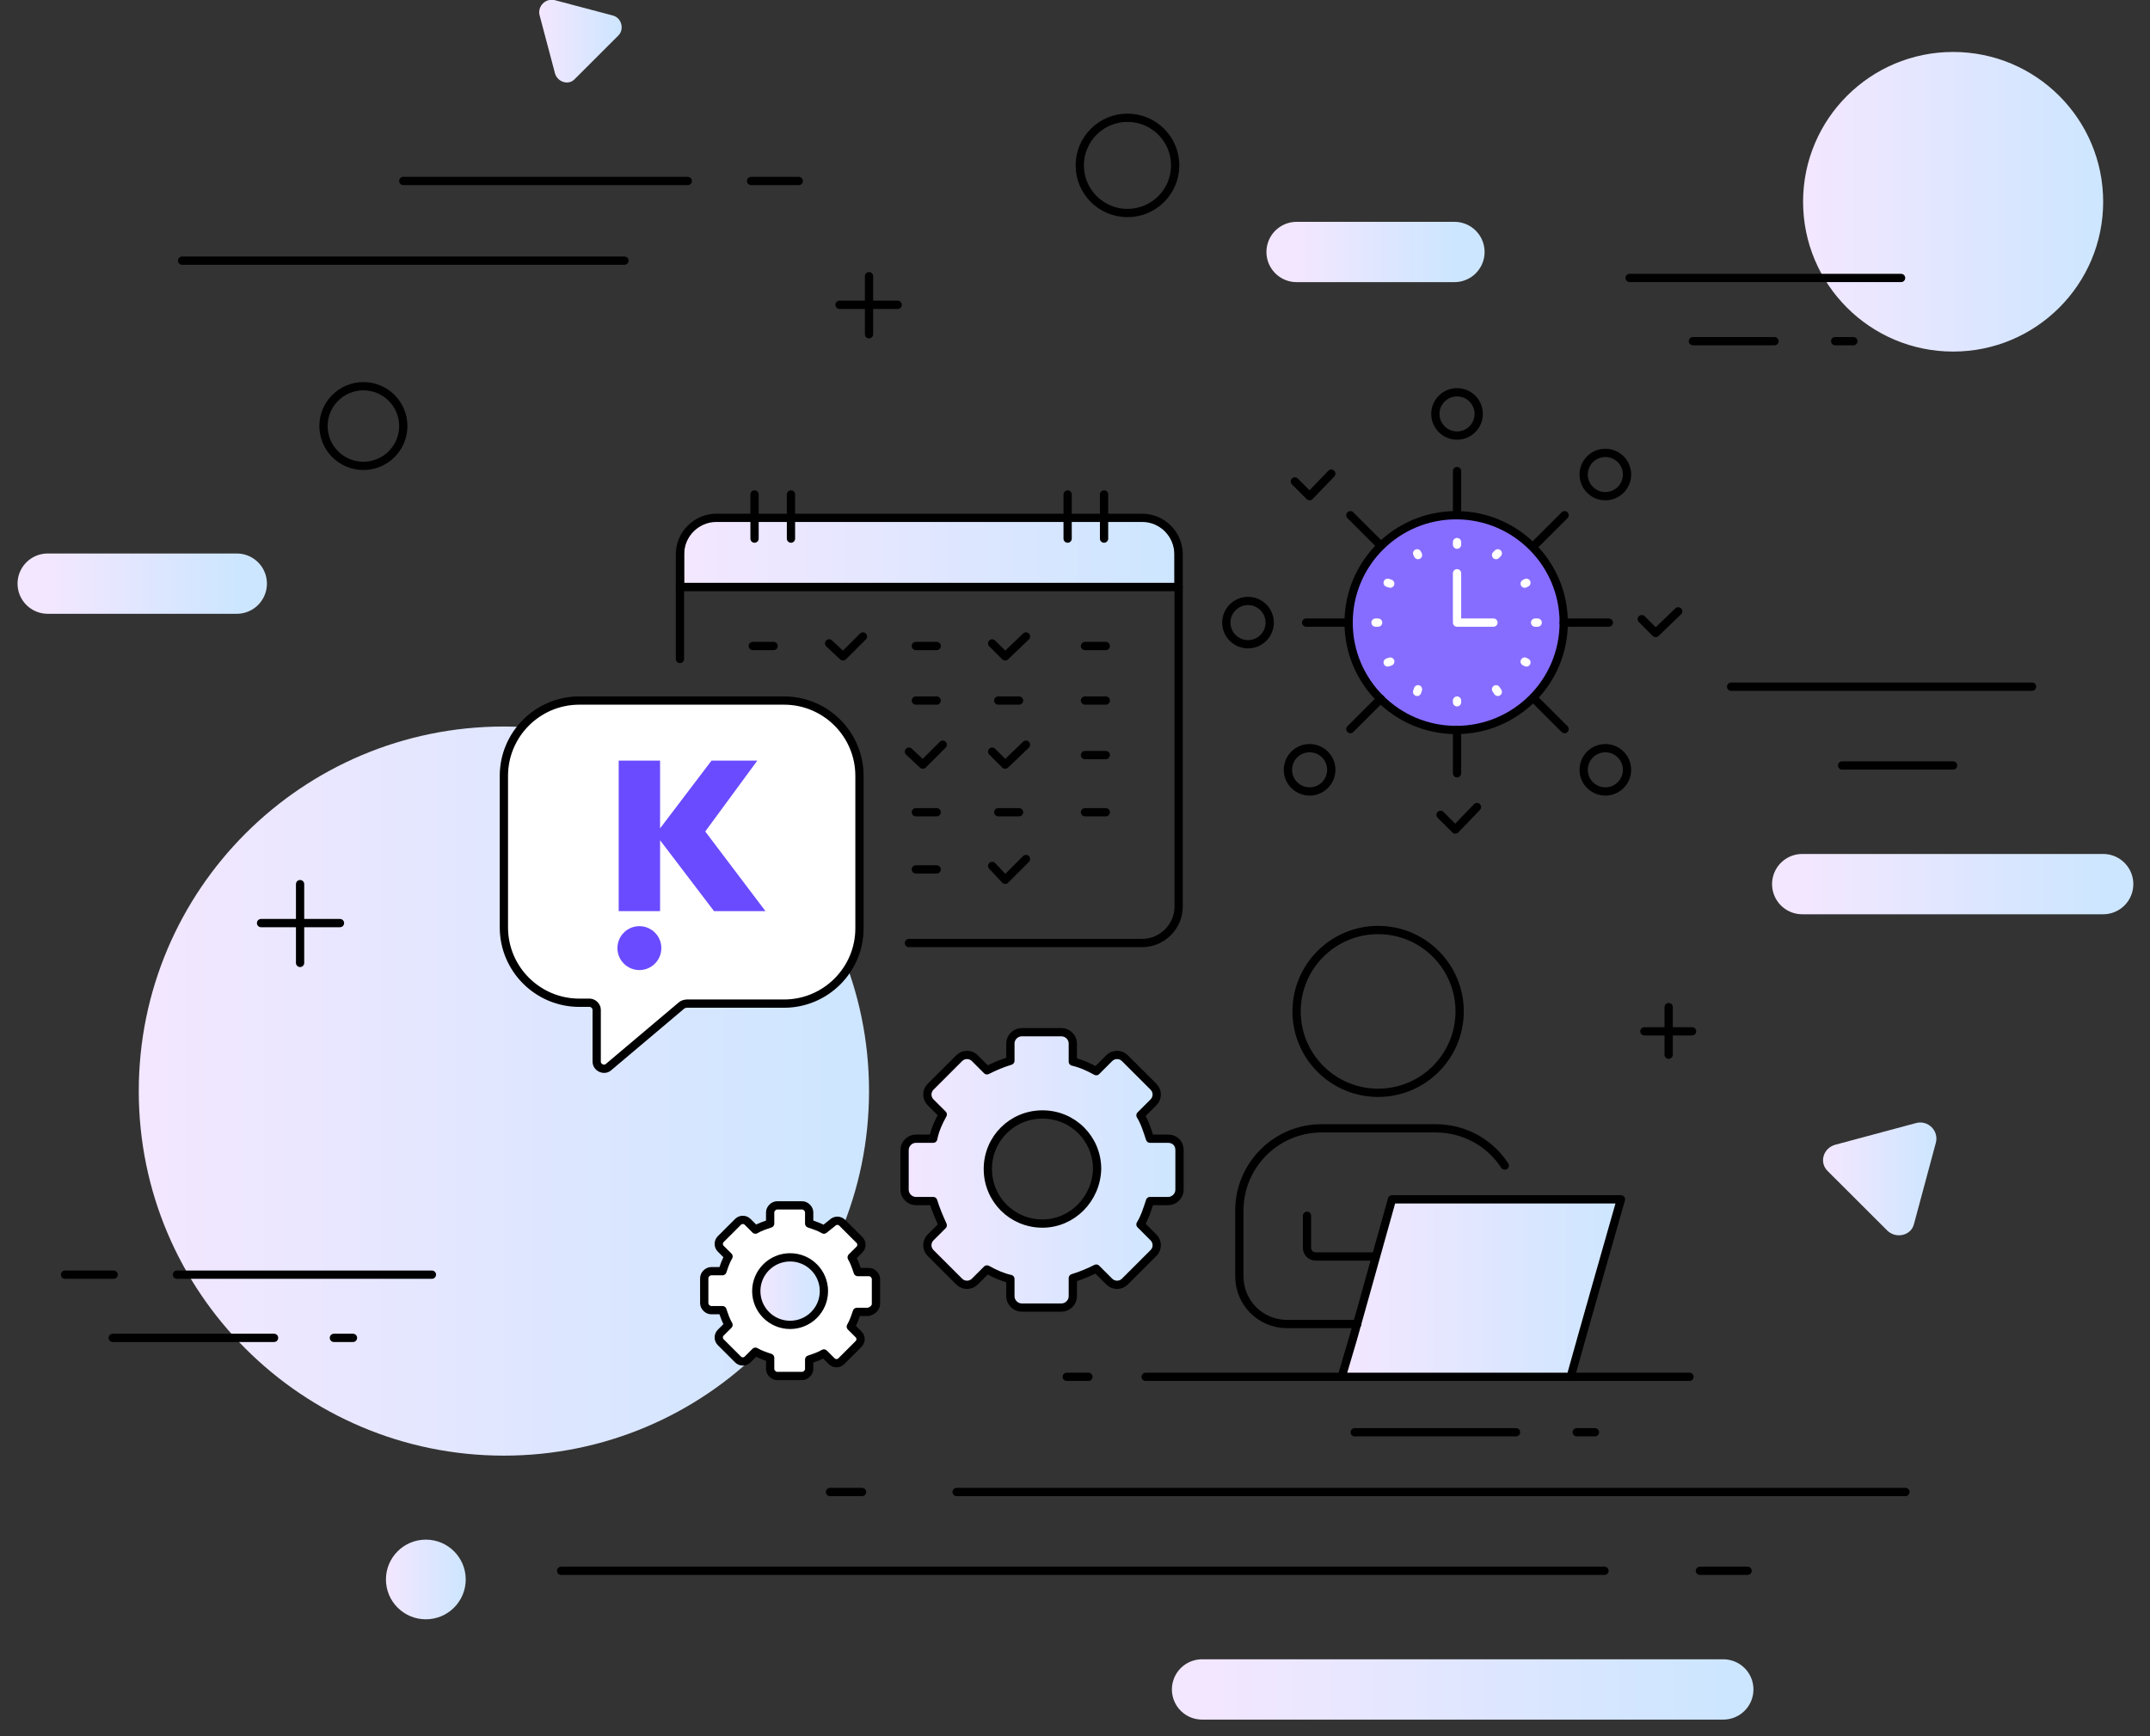<svg width="390" height="315" viewBox="0 0 390 315" fill="none" xmlns="http://www.w3.org/2000/svg">
<rect x="0" y="0" width="390" height="315" fill="#333333" stroke="none"/>
<g clip-path="url(#clip0_28906_479322)">
<path d="M91.404 264.097C127.983 264.097 157.637 234.484 157.637 197.955C157.637 161.426 127.983 131.813 91.404 131.813C54.825 131.813 25.172 161.426 25.172 197.955C25.172 234.484 54.825 264.097 91.404 264.097Z" fill="url(#paint0_linear_28906_479322)"/>
<path d="M354.288 63.785C369.319 63.785 381.505 51.617 381.505 36.606C381.505 21.595 369.319 9.426 354.288 9.426C339.257 9.426 327.071 21.595 327.071 36.606C327.071 51.617 339.257 63.785 354.288 63.785Z" fill="url(#paint1_linear_28906_479322)"/>
<path d="M381.505 160.406H326.914" stroke="url(#paint2_linear_28906_479322)" stroke-width="10.939" stroke-miterlimit="10" stroke-linecap="round" stroke-linejoin="round"/>
<path d="M312.598 306.516H218.048" stroke="url(#paint3_linear_28906_479322)" stroke-width="10.939" stroke-miterlimit="10" stroke-linecap="round" stroke-linejoin="round"/>
<path d="M42.948 105.89H8.652" stroke="url(#paint4_linear_28906_479322)" stroke-width="10.939" stroke-miterlimit="10" stroke-linecap="round" stroke-linejoin="round"/>
<path d="M263.828 45.718H235.195" stroke="url(#paint5_linear_28906_479322)" stroke-width="10.939" stroke-miterlimit="10" stroke-linecap="round" stroke-linejoin="round"/>
<path d="M124.756 32.835H73.154" stroke="black" stroke-width="1.5" stroke-miterlimit="10" stroke-linecap="round" stroke-linejoin="round"/>
<path d="M144.893 32.835H136.24" stroke="black" stroke-width="1.5" stroke-miterlimit="10" stroke-linecap="round" stroke-linejoin="round"/>
<path d="M113.271 47.289H33.037" stroke="black" stroke-width="1.5" stroke-miterlimit="10" stroke-linecap="round" stroke-linejoin="round"/>
<path d="M204.518 38.648C209.297 38.648 213.171 34.78 213.171 30.008C213.171 25.235 209.297 21.367 204.518 21.367C199.739 21.367 195.865 25.235 195.865 30.008C195.865 34.78 199.739 38.648 204.518 38.648Z" stroke="black" stroke-width="1.5" stroke-miterlimit="10" stroke-linecap="round" stroke-linejoin="round"/>
<path d="M65.918 84.524C69.914 84.524 73.154 81.288 73.154 77.297C73.154 73.305 69.914 70.07 65.918 70.07C61.921 70.07 58.681 73.305 58.681 77.297C58.681 81.288 61.921 84.524 65.918 84.524Z" stroke="black" stroke-width="1.5" stroke-miterlimit="10" stroke-linecap="round" stroke-linejoin="round"/>
<path d="M347.523 203.768L332.892 207.696C330.69 208.324 329.903 210.995 331.633 212.566L342.331 223.249C343.905 224.82 346.736 224.192 347.208 221.993L351.141 207.382C351.771 205.182 349.725 203.14 347.523 203.768Z" fill="url(#paint6_linear_28906_479322)"/>
<path d="M47.353 167.476H61.67" stroke="black" stroke-width="1.5" stroke-miterlimit="10" stroke-linecap="round" stroke-linejoin="round"/>
<path d="M54.434 174.703V160.406" stroke="black" stroke-width="1.5" stroke-miterlimit="10" stroke-linecap="round" stroke-linejoin="round"/>
<path d="M291.045 284.993H101.787" stroke="black" stroke-width="1.5" stroke-miterlimit="10" stroke-linecap="round" stroke-linejoin="round"/>
<path d="M317.003 284.993H308.351" stroke="black" stroke-width="1.5" stroke-miterlimit="10" stroke-linecap="round" stroke-linejoin="round"/>
<path d="M173.525 270.696H345.635" stroke="black" stroke-width="1.5" stroke-miterlimit="10" stroke-linecap="round" stroke-linejoin="round"/>
<path d="M150.557 270.696H156.378" stroke="black" stroke-width="1.5" stroke-miterlimit="10" stroke-linecap="round" stroke-linejoin="round"/>
<path d="M368.604 124.586H314.014" stroke="black" stroke-width="1.5" stroke-miterlimit="10" stroke-linecap="round" stroke-linejoin="round"/>
<path d="M354.288 138.883H334.15" stroke="black" stroke-width="1.5" stroke-miterlimit="10" stroke-linecap="round" stroke-linejoin="round"/>
<path d="M152.287 55.302H162.828" stroke="black" stroke-width="1.5" stroke-miterlimit="10" stroke-linecap="round" stroke-linejoin="round"/>
<path d="M157.636 60.643V50.117" stroke="black" stroke-width="1.5" stroke-miterlimit="10" stroke-linecap="round" stroke-linejoin="round"/>
<path d="M97.854 2.671L100.686 13.354C101.157 14.925 103.203 15.554 104.304 14.297L112.17 6.441C113.271 5.342 112.799 3.299 111.226 2.828L100.528 9.75657e-06C98.955 -0.314 97.539 1.1 97.854 2.671Z" fill="url(#paint7_linear_28906_479322)"/>
<path d="M77.245 293.791C81.241 293.791 84.481 290.555 84.481 286.564C84.481 282.572 81.241 279.337 77.245 279.337C73.248 279.337 70.008 282.572 70.008 286.564C70.008 290.555 73.248 293.791 77.245 293.791Z" fill="url(#paint8_linear_28906_479322)"/>
<path d="M307.092 61.9H321.88" stroke="black" stroke-width="1.5" stroke-miterlimit="10" stroke-linecap="round" stroke-linejoin="round"/>
<path d="M332.893 61.9H336.196" stroke="black" stroke-width="1.5" stroke-miterlimit="10" stroke-linecap="round" stroke-linejoin="round"/>
<path d="M295.607 50.431H344.849" stroke="black" stroke-width="1.5" stroke-miterlimit="10" stroke-linecap="round" stroke-linejoin="round"/>
<path d="M11.799 231.262H20.609" stroke="black" stroke-width="1.5" stroke-miterlimit="10" stroke-linecap="round" stroke-linejoin="round"/>
<path d="M20.452 242.731H49.714" stroke="black" stroke-width="1.5" stroke-miterlimit="10" stroke-linecap="round" stroke-linejoin="round"/>
<path d="M60.568 242.731H64.029" stroke="black" stroke-width="1.5" stroke-miterlimit="10" stroke-linecap="round" stroke-linejoin="round"/>
<path d="M32.094 231.262H78.346" stroke="black" stroke-width="1.5" stroke-miterlimit="10" stroke-linecap="round" stroke-linejoin="round"/>
<path d="M245.736 259.855H274.998" stroke="black" stroke-width="1.5" stroke-miterlimit="10" stroke-linecap="round" stroke-linejoin="round"/>
<path d="M286.011 259.855H289.314" stroke="black" stroke-width="1.5" stroke-miterlimit="10" stroke-linecap="round" stroke-linejoin="round"/>
<path d="M298.281 187.115H306.934" stroke="black" stroke-width="1.5" stroke-miterlimit="10" stroke-linecap="round" stroke-linejoin="round"/>
<path d="M302.687 191.357V182.716" stroke="black" stroke-width="1.5" stroke-miterlimit="10" stroke-linecap="round" stroke-linejoin="round"/>
<path d="M207.193 94.579H129.948C126.644 94.579 124.127 97.249 124.127 100.392V105.733H213.014V100.549C213.014 97.249 210.339 94.579 207.193 94.579Z" fill="url(#paint9_linear_28906_479322)"/>
<path d="M264.143 132.441C274.917 132.441 283.651 123.719 283.651 112.96C283.651 102.201 274.917 93.479 264.143 93.479C253.369 93.479 244.635 102.201 244.635 112.96C244.635 123.719 253.369 132.441 264.143 132.441Z" fill="#876DFF" stroke="black" stroke-width="1.5" stroke-miterlimit="10" stroke-linecap="round" stroke-linejoin="round"/>
<path d="M123.34 119.559V100.549C123.34 96.935 126.329 93.95 129.947 93.95H136.869H143.477H193.663H200.27H207.192C210.811 93.95 213.8 96.935 213.8 100.549V164.491C213.8 168.105 210.811 171.09 207.192 171.09H164.873" stroke="black" stroke-width="1.5" stroke-miterlimit="10" stroke-linecap="round" stroke-linejoin="round"/>
<path d="M123.34 106.519H213.8" stroke="black" stroke-width="1.5" stroke-miterlimit="10" stroke-linecap="round" stroke-linejoin="round"/>
<path d="M136.87 89.708V97.721" stroke="black" stroke-width="1.5" stroke-miterlimit="10" stroke-linecap="round" stroke-linejoin="round"/>
<path d="M193.663 89.708V97.721" stroke="black" stroke-width="1.5" stroke-miterlimit="10" stroke-linecap="round" stroke-linejoin="round"/>
<path d="M181.077 127.1H184.853" stroke="black" stroke-width="1.5" stroke-miterlimit="10" stroke-linecap="round" stroke-linejoin="round"/>
<path d="M196.81 127.1H200.585" stroke="black" stroke-width="1.5" stroke-miterlimit="10" stroke-linecap="round" stroke-linejoin="round"/>
<path d="M196.81 136.997H200.585" stroke="black" stroke-width="1.5" stroke-miterlimit="10" stroke-linecap="round" stroke-linejoin="round"/>
<path d="M181.077 147.367H184.853" stroke="black" stroke-width="1.5" stroke-miterlimit="10" stroke-linecap="round" stroke-linejoin="round"/>
<path d="M196.81 147.367H200.585" stroke="black" stroke-width="1.5" stroke-miterlimit="10" stroke-linecap="round" stroke-linejoin="round"/>
<path d="M166.132 127.1H169.908" stroke="black" stroke-width="1.5" stroke-miterlimit="10" stroke-linecap="round" stroke-linejoin="round"/>
<path d="M196.81 117.202H200.585" stroke="black" stroke-width="1.5" stroke-miterlimit="10" stroke-linecap="round" stroke-linejoin="round"/>
<path d="M166.132 117.202H169.908" stroke="black" stroke-width="1.5" stroke-miterlimit="10" stroke-linecap="round" stroke-linejoin="round"/>
<path d="M136.555 117.202H140.33" stroke="black" stroke-width="1.5" stroke-miterlimit="10" stroke-linecap="round" stroke-linejoin="round"/>
<path d="M166.132 147.367H169.908" stroke="black" stroke-width="1.5" stroke-miterlimit="10" stroke-linecap="round" stroke-linejoin="round"/>
<path d="M166.132 157.736H169.908" stroke="black" stroke-width="1.5" stroke-miterlimit="10" stroke-linecap="round" stroke-linejoin="round"/>
<path d="M143.478 89.708V97.721" stroke="black" stroke-width="1.5" stroke-miterlimit="10" stroke-linecap="round" stroke-linejoin="round"/>
<path d="M200.271 89.708V97.721" stroke="black" stroke-width="1.5" stroke-miterlimit="10" stroke-linecap="round" stroke-linejoin="round"/>
<path d="M105.09 127.1C97.539 127.1 91.403 133.227 91.403 140.768V168.262C91.403 175.803 97.539 181.93 105.09 181.93H106.978C107.607 181.93 108.237 182.559 108.237 183.187V192.613C108.237 193.713 109.653 194.342 110.439 193.556L123.654 182.402C123.812 182.244 124.284 182.087 124.598 182.087H142.218C149.77 182.087 155.905 175.96 155.905 168.419V140.768C155.905 133.227 149.77 127.1 142.218 127.1H105.09V127.1Z" fill="white" stroke="black" stroke-width="1.5" stroke-miterlimit="10" stroke-linecap="round" stroke-linejoin="round"/>
<path d="M119.737 138H112.228V165.305H119.737V152.449L129.521 165.305H138.85L127.928 150.856L137.371 138H129.066L119.737 150.287V138Z" fill="#6A4BFF"/>
<circle cx="115.982" cy="172.018" r="3.982" fill="#6A4BFF"/>
<path d="M249.984 198.269C258.151 198.269 264.772 191.657 264.772 183.501C264.772 175.345 258.151 168.733 249.984 168.733C241.816 168.733 235.195 175.345 235.195 183.501C235.195 191.657 241.816 198.269 249.984 198.269Z" stroke="black" stroke-width="1.5" stroke-miterlimit="10" stroke-linecap="round" stroke-linejoin="round"/>
<path d="M252.501 217.594L247.624 235.032L245.421 242.888L243.376 249.801H284.909L287.111 241.945L289.157 234.718L294.033 217.594H252.501Z" fill="url(#paint10_linear_28906_479322)" stroke="black" stroke-width="1.5" stroke-miterlimit="10" stroke-linecap="round" stroke-linejoin="round"/>
<path d="M249.512 227.963H238.657C237.713 227.963 237.084 227.177 237.084 226.392V220.579" stroke="black" stroke-width="1.5" stroke-miterlimit="10" stroke-linecap="round" stroke-linejoin="round"/>
<path d="M243.376 249.8H207.821" stroke="black" stroke-width="1.5" stroke-miterlimit="10" stroke-linecap="round" stroke-linejoin="round"/>
<path d="M211.912 206.596H208.608C208.136 205.182 207.664 203.611 206.877 202.354L209.237 199.998C210.024 199.212 210.024 197.955 209.237 197.17L204.046 191.985C203.259 191.2 202 191.2 201.214 191.985L198.854 194.342C197.438 193.556 196.022 192.928 194.606 192.613V189.314C194.606 188.214 193.662 187.272 192.561 187.272H185.324C184.223 187.272 183.279 188.214 183.279 189.314V192.456C181.706 192.928 180.29 193.556 179.031 194.185L176.829 191.985C176.042 191.2 174.784 191.2 173.997 191.985L168.806 197.17C168.019 197.955 168.019 199.212 168.806 199.998L171.008 202.197C170.221 203.611 169.592 205.025 169.278 206.596H166.131C165.03 206.596 164.086 207.539 164.086 208.638V215.865C164.086 216.965 165.03 217.908 166.131 217.908H169.278C169.75 219.479 170.379 220.893 171.008 222.307L168.806 224.506C168.019 225.292 168.019 226.549 168.806 227.334L173.997 232.519C174.784 233.304 176.042 233.304 176.829 232.519L179.031 230.319C180.447 231.105 181.863 231.733 183.279 232.047V235.19C183.279 236.289 184.223 237.232 185.324 237.232H192.561C193.662 237.232 194.606 236.289 194.606 235.19V231.89C196.18 231.419 197.595 230.791 198.854 230.162L201.214 232.519C202 233.304 203.259 233.304 204.046 232.519L209.237 227.334C210.024 226.549 210.024 225.292 209.237 224.506L206.877 222.15C207.664 220.893 208.136 219.322 208.608 217.908H211.912C213.013 217.908 213.957 216.965 213.957 215.865V208.638C213.957 207.382 213.013 206.596 211.912 206.596ZM189.1 221.993C183.594 221.993 179.189 217.594 179.189 212.095C179.189 206.596 183.594 202.197 189.1 202.197C194.606 202.197 199.011 206.596 199.011 212.095C198.854 217.594 194.449 221.993 189.1 221.993Z" fill="url(#paint11_linear_28906_479322)" stroke="black" stroke-width="1.5" stroke-miterlimit="10" stroke-linecap="round" stroke-linejoin="round"/>
<path d="M158.895 236.604V232.047C158.895 231.419 158.265 230.791 157.636 230.791H155.591C155.276 229.848 154.962 228.905 154.49 228.12L155.906 226.706C156.378 226.234 156.378 225.449 155.906 224.978L152.759 221.835C152.287 221.364 151.501 221.364 151.029 221.835L149.455 223.092C148.669 222.621 147.725 222.307 146.781 221.993V219.95C146.781 219.322 146.152 218.693 145.522 218.693H140.96C140.331 218.693 139.702 219.322 139.702 219.95V221.993C138.758 222.307 137.814 222.621 137.027 223.092L135.611 221.678C135.139 221.207 134.353 221.207 133.881 221.678L130.734 224.82C130.262 225.292 130.262 226.077 130.734 226.549L132.15 227.963C131.678 228.748 131.364 229.691 131.049 230.633H129.004C128.374 230.633 127.745 231.262 127.745 231.89V236.446C127.745 237.075 128.374 237.703 129.004 237.703H131.049C131.364 238.646 131.678 239.589 132.15 240.374L130.734 241.788C130.262 242.259 130.262 243.045 130.734 243.516L133.881 246.658C134.353 247.13 135.139 247.13 135.611 246.658L137.027 245.244C137.814 245.716 138.758 246.03 139.702 246.344V248.387C139.702 249.015 140.331 249.643 140.96 249.643H145.522C146.152 249.643 146.781 249.015 146.781 248.387V246.658C147.725 246.344 148.669 246.03 149.455 245.559L150.871 246.973C151.343 247.444 152.13 247.444 152.602 246.973L155.748 243.83C156.22 243.359 156.22 242.574 155.748 242.102L154.332 240.688C154.804 239.903 155.119 238.96 155.434 238.017H157.479C158.265 237.86 158.895 237.232 158.895 236.604Z" fill="white" stroke="black" stroke-width="1.5" stroke-miterlimit="10" stroke-linecap="round" stroke-linejoin="round"/>
<path d="M143.32 240.374C146.709 240.374 149.456 237.631 149.456 234.247C149.456 230.863 146.709 228.12 143.32 228.12C139.932 228.12 137.185 230.863 137.185 234.247C137.185 237.631 139.932 240.374 143.32 240.374Z" fill="url(#paint12_linear_28906_479322)" stroke="black" stroke-width="1.5" stroke-miterlimit="10" stroke-linecap="round" stroke-linejoin="round"/>
<path d="M197.439 249.8H193.506" stroke="black" stroke-width="1.5" stroke-miterlimit="10" stroke-linecap="round" stroke-linejoin="round"/>
<path d="M264.3 93.322V85.466" stroke="black" stroke-width="1.5" stroke-miterlimit="10" stroke-linecap="round" stroke-linejoin="round"/>
<path d="M264.3 79.025C266.472 79.025 268.233 77.266 268.233 75.097C268.233 72.928 266.472 71.17 264.3 71.17C262.128 71.17 260.367 72.928 260.367 75.097C260.367 77.266 262.128 79.025 264.3 79.025Z" stroke="black" stroke-width="1.5" stroke-miterlimit="10" stroke-linecap="round" stroke-linejoin="round"/>
<path d="M264.3 132.441V140.297" stroke="black" stroke-width="1.5" stroke-miterlimit="10" stroke-linecap="round" stroke-linejoin="round"/>
<path d="M244.635 112.96H236.926" stroke="black" stroke-width="1.5" stroke-miterlimit="10" stroke-linecap="round" stroke-linejoin="round"/>
<path d="M226.385 116.888C228.557 116.888 230.318 115.129 230.318 112.96C230.318 110.791 228.557 109.032 226.385 109.032C224.213 109.032 222.452 110.791 222.452 112.96C222.452 115.129 224.213 116.888 226.385 116.888Z" stroke="black" stroke-width="1.5" stroke-miterlimit="10" stroke-linecap="round" stroke-linejoin="round"/>
<path d="M283.65 112.96H291.831" stroke="black" stroke-width="1.5" stroke-miterlimit="10" stroke-linecap="round" stroke-linejoin="round"/>
<path d="M250.455 98.978L244.949 93.479" stroke="black" stroke-width="1.5" stroke-miterlimit="10" stroke-linecap="round" stroke-linejoin="round"/>
<path d="M278.145 126.628L283.808 132.284" stroke="black" stroke-width="1.5" stroke-miterlimit="10" stroke-linecap="round" stroke-linejoin="round"/>
<path d="M291.203 143.596C293.375 143.596 295.136 141.838 295.136 139.668C295.136 137.499 293.375 135.741 291.203 135.741C289.03 135.741 287.27 137.499 287.27 139.668C287.27 141.838 289.03 143.596 291.203 143.596Z" stroke="black" stroke-width="1.5" stroke-miterlimit="10" stroke-linecap="round" stroke-linejoin="round"/>
<path d="M250.455 126.786L244.949 132.284" stroke="black" stroke-width="1.5" stroke-miterlimit="10" stroke-linecap="round" stroke-linejoin="round"/>
<path d="M237.555 143.596C239.727 143.596 241.488 141.838 241.488 139.668C241.488 137.499 239.727 135.741 237.555 135.741C235.383 135.741 233.622 137.499 233.622 139.668C233.622 141.838 235.383 143.596 237.555 143.596Z" stroke="black" stroke-width="1.5" stroke-miterlimit="10" stroke-linecap="round" stroke-linejoin="round"/>
<path d="M278.145 99.135L283.808 93.479" stroke="black" stroke-width="1.5" stroke-miterlimit="10" stroke-linecap="round" stroke-linejoin="round"/>
<path d="M291.203 90.022C293.375 90.022 295.136 88.264 295.136 86.095C295.136 83.926 293.375 82.167 291.203 82.167C289.03 82.167 287.27 83.926 287.27 86.095C287.27 88.264 289.03 90.022 291.203 90.022Z" stroke="black" stroke-width="1.5" stroke-miterlimit="10" stroke-linecap="round" stroke-linejoin="round"/>
<path d="M264.3 104.005V112.96H270.907" stroke="white" stroke-width="1.5" stroke-miterlimit="10" stroke-linecap="round" stroke-linejoin="round"/>
<path d="M264.3 98.349V98.82" stroke="white" stroke-width="1.5" stroke-miterlimit="10" stroke-linecap="round" stroke-linejoin="round"/>
<path d="M264.3 127.1V127.414" stroke="white" stroke-width="1.5" stroke-miterlimit="10" stroke-linecap="round" stroke-linejoin="round"/>
<path d="M278.459 112.96H278.931" stroke="white" stroke-width="1.5" stroke-miterlimit="10" stroke-linecap="round" stroke-linejoin="round"/>
<path d="M257.063 100.392L257.221 100.706" stroke="white" stroke-width="1.5" stroke-miterlimit="10" stroke-linecap="round" stroke-linejoin="round"/>
<path d="M271.38 125.057L271.695 125.529" stroke="white" stroke-width="1.5" stroke-miterlimit="10" stroke-linecap="round" stroke-linejoin="round"/>
<path d="M251.715 120.187L252.187 120.03" stroke="white" stroke-width="1.5" stroke-miterlimit="10" stroke-linecap="round" stroke-linejoin="round"/>
<path d="M276.571 105.89L276.886 105.733" stroke="white" stroke-width="1.5" stroke-miterlimit="10" stroke-linecap="round" stroke-linejoin="round"/>
<path d="M271.695 100.392L271.38 100.706" stroke="white" stroke-width="1.5" stroke-miterlimit="10" stroke-linecap="round" stroke-linejoin="round"/>
<path d="M257.221 125.057L257.063 125.529" stroke="white" stroke-width="1.5" stroke-miterlimit="10" stroke-linecap="round" stroke-linejoin="round"/>
<path d="M251.715 105.733L252.187 105.89" stroke="white" stroke-width="1.5" stroke-miterlimit="10" stroke-linecap="round" stroke-linejoin="round"/>
<path d="M276.571 120.03L276.886 120.187" stroke="white" stroke-width="1.5" stroke-miterlimit="10" stroke-linecap="round" stroke-linejoin="round"/>
<path d="M249.512 112.96H249.984" stroke="white" stroke-width="1.5" stroke-miterlimit="10" stroke-linecap="round" stroke-linejoin="round"/>
<path d="M297.81 112.332L300.327 114.845L304.417 110.918" stroke="black" stroke-width="1.5" stroke-miterlimit="10" stroke-linecap="round" stroke-linejoin="round"/>
<path d="M284.909 249.8H306.462" stroke="black" stroke-width="1.5" stroke-miterlimit="10" stroke-linecap="round" stroke-linejoin="round"/>
<path d="M234.881 87.352L237.555 90.022L241.488 85.938" stroke="black" stroke-width="1.5" stroke-miterlimit="10" stroke-linecap="round" stroke-linejoin="round"/>
<path d="M261.311 147.838L263.985 150.509L267.918 146.424" stroke="black" stroke-width="1.5" stroke-miterlimit="10" stroke-linecap="round" stroke-linejoin="round"/>
<path d="M179.976 157.107L182.335 159.621L186.111 155.85" stroke="black" stroke-width="1.5" stroke-miterlimit="10" stroke-linecap="round" stroke-linejoin="round"/>
<path d="M164.873 136.369L167.39 138.726L171.009 135.112" stroke="black" stroke-width="1.5" stroke-miterlimit="10" stroke-linecap="round" stroke-linejoin="round"/>
<path d="M179.976 136.369L182.335 138.726L186.111 135.112" stroke="black" stroke-width="1.5" stroke-miterlimit="10" stroke-linecap="round" stroke-linejoin="round"/>
<path d="M179.976 116.731L182.335 119.087L186.111 115.474" stroke="black" stroke-width="1.5" stroke-miterlimit="10" stroke-linecap="round" stroke-linejoin="round"/>
<path d="M150.399 116.731L152.917 119.087L156.535 115.474" stroke="black" stroke-width="1.5" stroke-miterlimit="10" stroke-linecap="round" stroke-linejoin="round"/>
<path d="M272.953 211.466C270.278 207.382 265.716 204.711 260.367 204.711H239.758C231.42 204.711 224.812 211.466 224.812 219.636V231.576C224.812 236.289 228.588 240.217 233.465 240.217H246.208" stroke="black" stroke-width="1.5" stroke-miterlimit="10" stroke-linecap="round" stroke-linejoin="round"/>
</g>
<defs>
<linearGradient id="paint0_linear_28906_479322" x1="25.172" y1="197.955" x2="157.637" y2="197.955" gradientUnits="userSpaceOnUse">
<stop stop-color="#F3E7FF"/>
<stop offset="1" stop-color="#CDE6FF"/>
</linearGradient>
<linearGradient id="paint1_linear_28906_479322" x1="327.071" y1="36.606" x2="381.505" y2="36.606" gradientUnits="userSpaceOnUse">
<stop stop-color="#F3E7FF"/>
<stop offset="1" stop-color="#CDE6FF"/>
</linearGradient>
<linearGradient id="paint2_linear_28906_479322" x1="326.914" y1="160.906" x2="381.505" y2="160.906" gradientUnits="userSpaceOnUse">
<stop stop-color="#F3E7FF"/>
<stop offset="1" stop-color="#CDE6FF"/>
</linearGradient>
<linearGradient id="paint3_linear_28906_479322" x1="218.048" y1="307.016" x2="312.598" y2="307.016" gradientUnits="userSpaceOnUse">
<stop stop-color="#F3E7FF"/>
<stop offset="1" stop-color="#CDE6FF"/>
</linearGradient>
<linearGradient id="paint4_linear_28906_479322" x1="8.652" y1="106.39" x2="42.948" y2="106.39" gradientUnits="userSpaceOnUse">
<stop stop-color="#F3E7FF"/>
<stop offset="1" stop-color="#CDE6FF"/>
</linearGradient>
<linearGradient id="paint5_linear_28906_479322" x1="235.195" y1="46.218" x2="263.828" y2="46.218" gradientUnits="userSpaceOnUse">
<stop stop-color="#F3E7FF"/>
<stop offset="1" stop-color="#CDE6FF"/>
</linearGradient>
<linearGradient id="paint6_linear_28906_479322" x1="330.69" y1="213.887" x2="351.257" y2="213.887" gradientUnits="userSpaceOnUse">
<stop stop-color="#F3E7FF"/>
<stop offset="1" stop-color="#CDE6FF"/>
</linearGradient>
<linearGradient id="paint7_linear_28906_479322" x1="97.81" y1="7.461" x2="112.77" y2="7.461" gradientUnits="userSpaceOnUse">
<stop stop-color="#F3E7FF"/>
<stop offset="1" stop-color="#CDE6FF"/>
</linearGradient>
<linearGradient id="paint8_linear_28906_479322" x1="70.008" y1="286.564" x2="84.481" y2="286.564" gradientUnits="userSpaceOnUse">
<stop stop-color="#F3E7FF"/>
<stop offset="1" stop-color="#CDE6FF"/>
</linearGradient>
<linearGradient id="paint9_linear_28906_479322" x1="124.127" y1="100.156" x2="213.014" y2="100.156" gradientUnits="userSpaceOnUse">
<stop stop-color="#F3E7FF"/>
<stop offset="1" stop-color="#CDE6FF"/>
</linearGradient>
<linearGradient id="paint10_linear_28906_479322" x1="243.376" y1="233.697" x2="294.033" y2="233.697" gradientUnits="userSpaceOnUse">
<stop stop-color="#F3E7FF"/>
<stop offset="1" stop-color="#CDE6FF"/>
</linearGradient>
<linearGradient id="paint11_linear_28906_479322" x1="164.086" y1="212.252" x2="213.957" y2="212.252" gradientUnits="userSpaceOnUse">
<stop stop-color="#F3E7FF"/>
<stop offset="1" stop-color="#CDE6FF"/>
</linearGradient>
<linearGradient id="paint12_linear_28906_479322" x1="137.185" y1="234.247" x2="149.456" y2="234.247" gradientUnits="userSpaceOnUse">
<stop stop-color="#F3E7FF"/>
<stop offset="1" stop-color="#CDE6FF"/>
</linearGradient>
<clipPath id="clip0_28906_479322">
<rect width="390" height="315" fill="white"/>
</clipPath>
</defs>
</svg>
